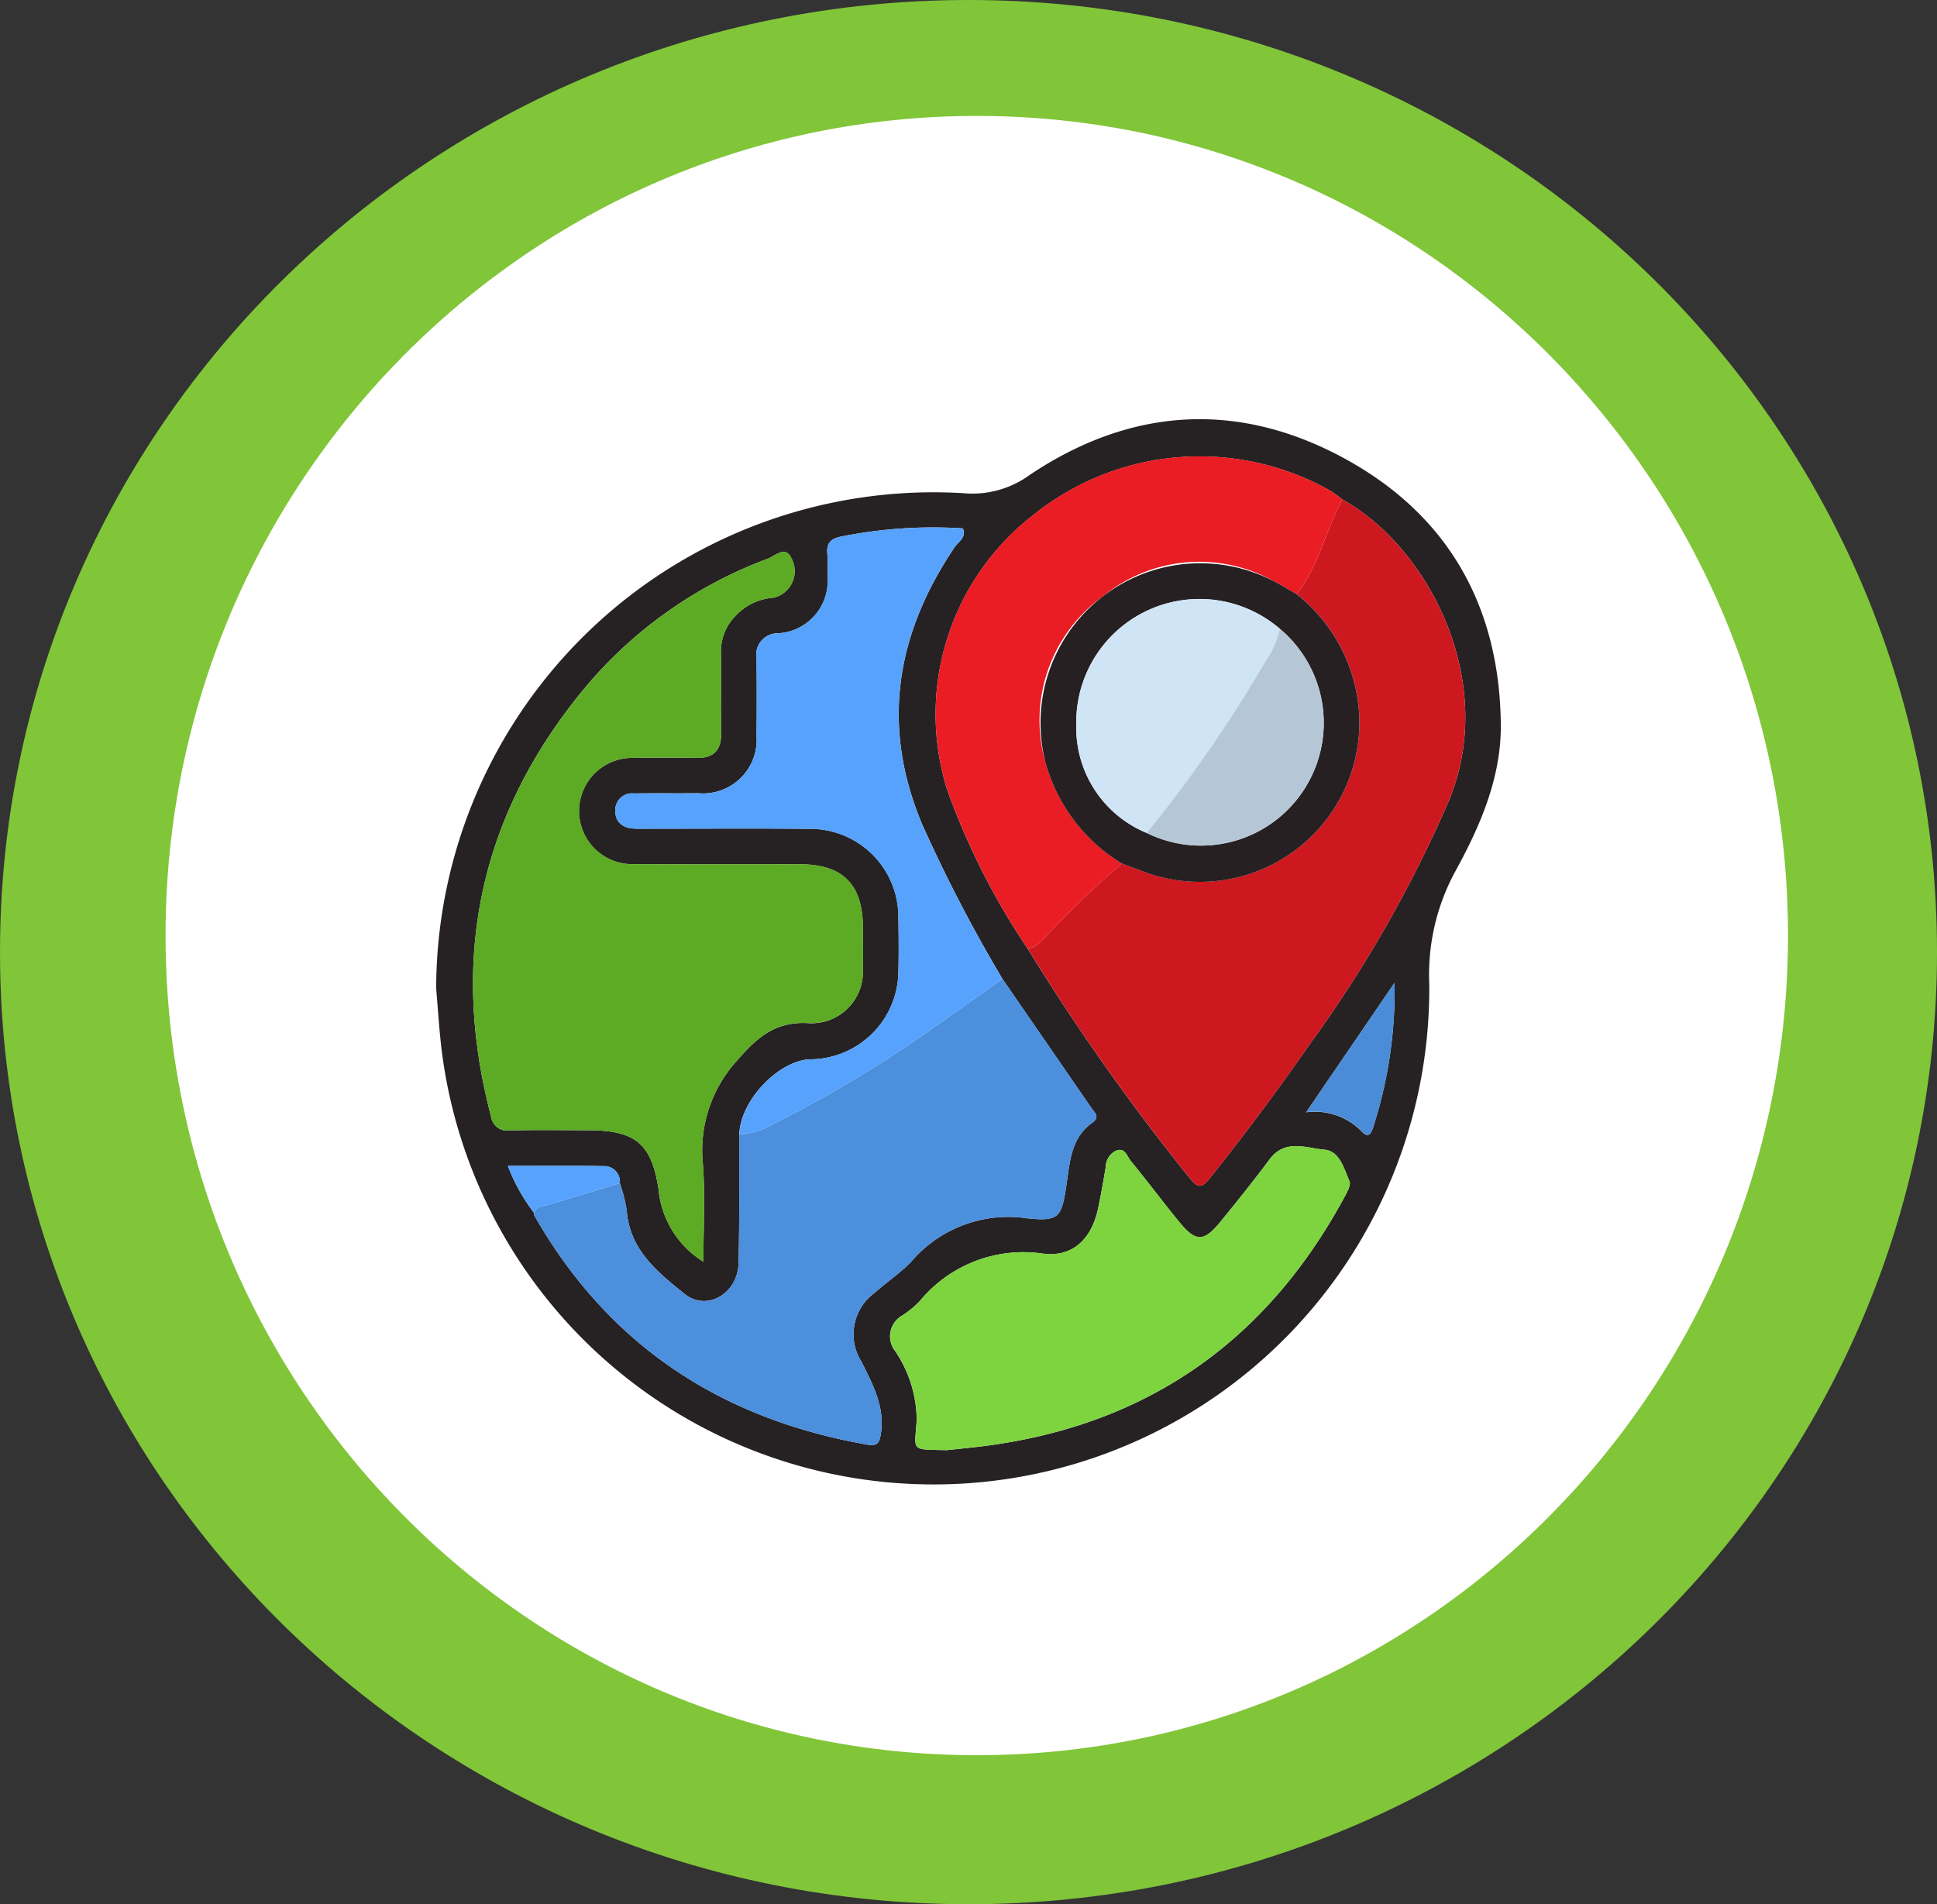 <svg xmlns="http://www.w3.org/2000/svg" xmlns:xlink="http://www.w3.org/1999/xlink" width="116.999" height="115" viewBox="0 0 116.999 115">
  <rect x="0" y="0" width="116.999" height="115" fill="#333333" stroke="none"/>
  <defs>
    <clipPath id="clip-path">
      <rect id="Rectángulo_350176" data-name="Rectángulo 350176" width="64.311" height="64.372" fill="none"/>
    </clipPath>
  </defs>
  <g id="Grupo_1018032" data-name="Grupo 1018032" transform="translate(-1162 -3318.564)">
    <g id="Grupo_1017422" data-name="Grupo 1017422" transform="translate(736.563 -4179.906)">
      <g id="Grupo_1015374" data-name="Grupo 1015374" transform="translate(425.927 7498.205)">
        <g id="Grupo_1015448" data-name="Grupo 1015448" transform="translate(0 0)">
          <g id="Grupo_1014855" data-name="Grupo 1014855" transform="translate(0 0)">
            <path id="Unión_12" data-name="Unión 12" d="M58.5,0C90.809,0,117,25.744,117,57.5S90.809,115,58.5,115,0,89.256,0,57.5,26.192,0,58.5,0Z" transform="translate(-0.49 0.265)" fill="#81c539"/>
            <path id="Trazado_608322" data-name="Trazado 608322" d="M49,0C76.062,0,98,22.162,98,49.5S76.062,99,49,99,0,76.838,0,49.5,21.938,0,49,0Z" transform="translate(9.51 7.265)" fill="#fff"/>
          </g>
        </g>
      </g>
    </g>
    <g id="Grupo_1017413" data-name="Grupo 1017413" transform="translate(1188.345 3343.879)">
      <g id="Grupo_1017412" data-name="Grupo 1017412" clip-path="url(#clip-path)">
        <path id="Trazado_718335" data-name="Trazado 718335" d="M0,34.379A30.041,30.041,0,0,1,31.867,4.471,5.868,5.868,0,0,0,35.861,3.36C41.892-.672,48.309-1.13,54.707,2.288c6.351,3.393,9.529,8.943,9.6,16.145.033,3.195-1.236,6.119-2.735,8.851a13.05,13.05,0,0,0-1.587,6.8A29.943,29.943,0,0,1,.3,37.841C.172,36.69.1,35.533,0,34.379M5.915,47.932c0,.044-.021.1,0,.132C10.4,55.943,17.235,60.4,26.083,61.936c.6.1.708-.159.785-.716.225-1.619-.5-2.93-1.174-4.289a3.1,3.1,0,0,1,.811-4.185c.729-.655,1.568-1.2,2.231-1.913a7.7,7.7,0,0,1,6.917-2.578c2,.219,2.127-.051,2.427-2.078.2-1.364.278-2.786,1.553-3.69.483-.342.147-.6-.044-.873q-2.689-3.9-5.381-7.806a91.427,91.427,0,0,1-4.859-9.355c-2.5-5.964-1.566-11.483,1.968-16.722.222-.33.725-.579.5-1.136a28.085,28.085,0,0,0-7.324.488c-.642.115-.934.395-.862,1.067a10.8,10.8,0,0,1,.008,1.337,3.169,3.169,0,0,1-3,3.444,1.288,1.288,0,0,0-1.288,1.5q.031,2.341,0,4.682a3.239,3.239,0,0,1-3.52,3.476c-1.293.014-2.587-.006-3.879.012a1.015,1.015,0,0,0-1.132,1.053c0,.686.448,1.032,1.12,1.069.311.017.624.008.936.008,3.211,0,6.422-.024,9.632.008a5.328,5.328,0,0,1,5.412,5.435c.018,1.07.027,2.141,0,3.21A5.355,5.355,0,0,1,22.6,38.66c-1.928.057-4.256,2.524-4.288,4.545-.011,2.588.014,5.176-.046,7.762-.044,1.847-1.919,2.948-3.275,1.851-1.61-1.3-3.3-2.645-3.477-5.009a9.688,9.688,0,0,0-.42-1.668.938.938,0,0,0-.976-1.03c-1.865-.037-3.731-.013-5.786-.013a11.13,11.13,0,0,0,1.581,2.834M54.741,4.855a8.3,8.3,0,0,0-.75-.541A16.038,16.038,0,0,0,36.052,5.8a15.215,15.215,0,0,0-5.161,16.652,43.324,43.324,0,0,0,4.828,9.511A133.4,133.4,0,0,0,45.5,45.813c.516.657.753.63,1.26-.008,2.083-2.617,4.089-5.29,5.992-8.039A76.932,76.932,0,0,0,61.213,22.94c2.917-7.219-1.348-15.253-6.472-18.085m-38.6,46.021c0-2.052.112-3.961-.028-5.851a8.059,8.059,0,0,1,2.023-6.249c1.211-1.4,2.328-2.424,4.348-2.3A3.1,3.1,0,0,0,25.77,33.2c.027-.846.009-1.694,0-2.541C25.763,28.1,24.557,26.887,22,26.882c-3.344-.007-6.688.015-10.032-.009a3.211,3.211,0,1,1-.031-6.418c1.248-.023,2.5-.029,3.745,0,1.073.027,1.55-.446,1.53-1.523-.03-1.6.009-3.21-.013-4.815a3.058,3.058,0,0,1,.925-2.283,3.445,3.445,0,0,1,2.236-1.051,1.638,1.638,0,0,0,1.087-2.4c-.351-.762-.989-.118-1.421.047a26.324,26.324,0,0,0-11.113,7.88C2.638,23.922.8,32.549,3.313,42.1a.979.979,0,0,0,1.124.854c1.559-.042,3.121-.013,4.681-.013,2.891,0,3.892.765,4.317,3.587a5.758,5.758,0,0,0,2.7,4.348M30.883,62.26c.8-.088,1.593-.16,2.387-.266,9.761-1.3,16.913-6.367,21.583-15,.164-.3.413-.735.311-.974-.324-.76-.6-1.824-1.5-1.9-1.1-.095-2.384-.675-3.319.576-.96,1.284-1.963,2.537-2.978,3.779s-1.494,1.224-2.515-.029c-.984-1.209-1.922-2.457-2.909-3.663-.222-.272-.333-.825-.884-.6a1.1,1.1,0,0,0-.615.964q-.2,1.251-.458,2.494c-.38,1.84-1.517,2.991-3.343,2.753a8.106,8.106,0,0,0-7.439,2.874,6,6,0,0,1-1.029.85,1.443,1.443,0,0,0-.439,2.179,7.508,7.508,0,0,1,1.288,4.126c-.105,1.915-.46,1.8,1.852,1.84m21.666-20.4a3.935,3.935,0,0,1,3.338,1.127c.382.423.568.242.711-.213a26.859,26.859,0,0,0,1.3-8.74l-5.345,7.826" transform="translate(0 0)" fill="#262223"/>
        <path id="Trazado_718336" data-name="Trazado 718336" d="M22.215,72.777a5.759,5.759,0,0,1-2.7-4.348c-.425-2.821-1.426-3.586-4.317-3.587-1.56,0-3.122-.029-4.681.013A.979.979,0,0,1,9.392,64C6.875,54.45,8.717,45.823,15,38.209a26.324,26.324,0,0,1,11.113-7.88c.432-.165,1.07-.809,1.421-.047a1.638,1.638,0,0,1-1.087,2.4,3.447,3.447,0,0,0-2.236,1.051,3.058,3.058,0,0,0-.925,2.283c.021,1.6-.017,3.211.013,4.815.02,1.077-.457,1.55-1.53,1.523-1.247-.031-2.5-.025-3.745,0a3.211,3.211,0,1,0,.031,6.418c3.344.024,6.688,0,10.032.009,2.555.005,3.761,1.219,3.772,3.776,0,.847.022,1.695,0,2.541a3.1,3.1,0,0,1-3.292,3.273c-2.02-.121-3.136.9-4.348,2.3a8.059,8.059,0,0,0-2.023,6.249c.14,1.89.028,3.8.028,5.851" transform="translate(-6.079 -21.901)" fill="#5daa24"/>
        <path id="Trazado_718337" data-name="Trazado 718337" d="M152.334,18.117c5.123,2.833,9.389,10.866,6.472,18.086a76.929,76.929,0,0,1-8.459,14.826c-1.9,2.749-3.908,5.422-5.992,8.039-.508.638-.744.664-1.26.007a133.354,133.354,0,0,1-9.783-13.855c.618-.023.884-.55,1.27-.9a54.663,54.663,0,0,1,4.435-4.221l1.244.462a9.639,9.639,0,0,0,13.092-9.375,9.965,9.965,0,0,0-3.786-7.359c1.336-1.7,1.751-3.854,2.768-5.714" transform="translate(-97.593 -13.263)" fill="#cd1820"/>
        <path id="Trazado_718338" data-name="Trazado 718338" d="M50.341,126.176q2.691,3.9,5.38,7.806c.191.278.527.531.044.873-1.276.9-1.351,2.326-1.553,3.69-.3,2.027-.426,2.3-2.427,2.078a7.7,7.7,0,0,0-6.917,2.578c-.663.713-1.5,1.258-2.231,1.913a3.1,3.1,0,0,0-.811,4.185c.676,1.359,1.4,2.67,1.174,4.289-.078.557-.19.82-.785.716-8.848-1.536-15.686-5.994-20.171-13.872-.018-.033,0-.088,0-.132.142-.427.536-.39.868-.488,1.44-.425,2.875-.867,4.313-1.3a9.665,9.665,0,0,1,.419,1.667c.175,2.364,1.867,3.707,3.477,5.009,1.357,1.1,3.232,0,3.275-1.85.061-2.586.035-5.175.046-7.762a4.745,4.745,0,0,0,2.129-.683,77,77,0,0,0,7.584-4.39c2.086-1.4,4.122-2.881,6.181-4.325" transform="translate(-16.132 -92.369)" fill="#4b8fdd"/>
        <path id="Trazado_718339" data-name="Trazado 718339" d="M105.84,182.22c-2.312-.042-1.958.075-1.852-1.84a7.508,7.508,0,0,0-1.288-4.126,1.444,1.444,0,0,1,.439-2.179,6.013,6.013,0,0,0,1.029-.85,8.105,8.105,0,0,1,7.439-2.874c1.825.238,2.963-.913,3.343-2.753q.256-1.241.458-2.494a1.1,1.1,0,0,1,.614-.964c.551-.221.662.332.884.6.987,1.207,1.925,2.454,2.909,3.663,1.021,1.254,1.509,1.26,2.515.029s2.018-2.495,2.978-3.779c.935-1.251,2.222-.671,3.319-.576.9.078,1.171,1.141,1.5,1.9.1.239-.147.671-.311.974-4.67,8.629-11.823,13.692-21.583,15-.793.106-1.591.178-2.387.267" transform="translate(-74.957 -119.96)" fill="#7dd43e"/>
        <path id="Trazado_718340" data-name="Trazado 718340" d="M123.733,32.973a54.659,54.659,0,0,0-4.435,4.22c-.385.348-.652.875-1.27.9A43.319,43.319,0,0,1,113.2,28.58a15.215,15.215,0,0,1,5.161-16.652A16.038,16.038,0,0,1,136.3,10.447a8.4,8.4,0,0,1,.75.541c-1.016,1.859-1.432,4.009-2.767,5.713-.464-.264-.915-.553-1.393-.789a9.183,9.183,0,0,0-10.306.921,9.21,9.21,0,0,0-3.48,9.99,10.36,10.36,0,0,0,4.629,6.15" transform="translate(-82.31 -6.134)" fill="#ea1c24"/>
        <path id="Trazado_718341" data-name="Trazado 718341" d="M63.763,51.626c-2.059,1.444-4.095,2.921-6.181,4.325A77,77,0,0,1,50,60.341a4.745,4.745,0,0,1-2.129.683c.032-2.021,2.36-4.489,4.288-4.545a5.355,5.355,0,0,0,5.312-5.272c.031-1.069.021-2.141,0-3.21a5.328,5.328,0,0,0-5.412-5.435c-3.21-.032-6.421-.008-9.632-.008-.312,0-.625.01-.936-.007-.673-.038-1.124-.384-1.121-1.069A1.015,1.015,0,0,1,41.5,40.424c1.293-.018,2.586,0,3.879-.012a3.239,3.239,0,0,0,3.52-3.477q.027-2.341,0-4.682a1.288,1.288,0,0,1,1.288-1.5,3.169,3.169,0,0,0,3-3.444,10.849,10.849,0,0,0-.007-1.337c-.073-.673.22-.952.861-1.068a28.088,28.088,0,0,1,7.324-.488c.229.557-.274.807-.5,1.136-3.535,5.239-4.465,10.759-1.968,16.722a91.4,91.4,0,0,0,4.859,9.355" transform="translate(-29.554 -17.819)" fill="#56a2fc"/>
        <path id="Trazado_718342" data-name="Trazado 718342" d="M196.129,134.835l5.345-7.826a26.859,26.859,0,0,1-1.3,8.74c-.144.455-.33.635-.711.213a3.936,3.936,0,0,0-3.338-1.127" transform="translate(-143.58 -92.979)" fill="#4a8cd8"/>
        <path id="Trazado_718343" data-name="Trazado 718343" d="M22.938,169.34c-1.437.436-2.873.877-4.313,1.3-.333.1-.726.061-.868.488a11.108,11.108,0,0,1-1.582-2.834c2.055,0,3.921-.023,5.786.013a.938.938,0,0,1,.976,1.03" transform="translate(-11.842 -123.199)" fill="#56a2fc"/>
        <path id="Trazado_718344" data-name="Trazado 718344" d="M141.1,50.395a10.361,10.361,0,0,1-4.629-6.15A9.647,9.647,0,0,1,150.26,33.334c.478.236.929.525,1.393.789a9.965,9.965,0,0,1,3.785,7.359,9.639,9.639,0,0,1-13.092,9.374l-1.244-.462m1.5-1.851a7.412,7.412,0,0,0,8.042-12.326,7.443,7.443,0,0,0-12.3,5.793,6.87,6.87,0,0,0,4.254,6.534" transform="translate(-99.679 -23.555)" fill="#272022"/>
        <path id="Trazado_718345" data-name="Trazado 718345" d="M148.555,54.422a6.87,6.87,0,0,1-4.254-6.534A7.443,7.443,0,0,1,156.6,42.1a5.443,5.443,0,0,1-.856,1.941,81.427,81.427,0,0,1-7.186,10.385" transform="translate(-105.636 -29.434)" fill="#cfe4f5"/>
        <path id="Trazado_718346" data-name="Trazado 718346" d="M160.184,59.583A81.43,81.43,0,0,0,167.37,49.2a5.444,5.444,0,0,0,.856-1.941,7.412,7.412,0,0,1-8.042,12.326" transform="translate(-117.265 -34.595)" fill="#b5c7d6"/>
      </g>
    </g>
  </g>
</svg>
